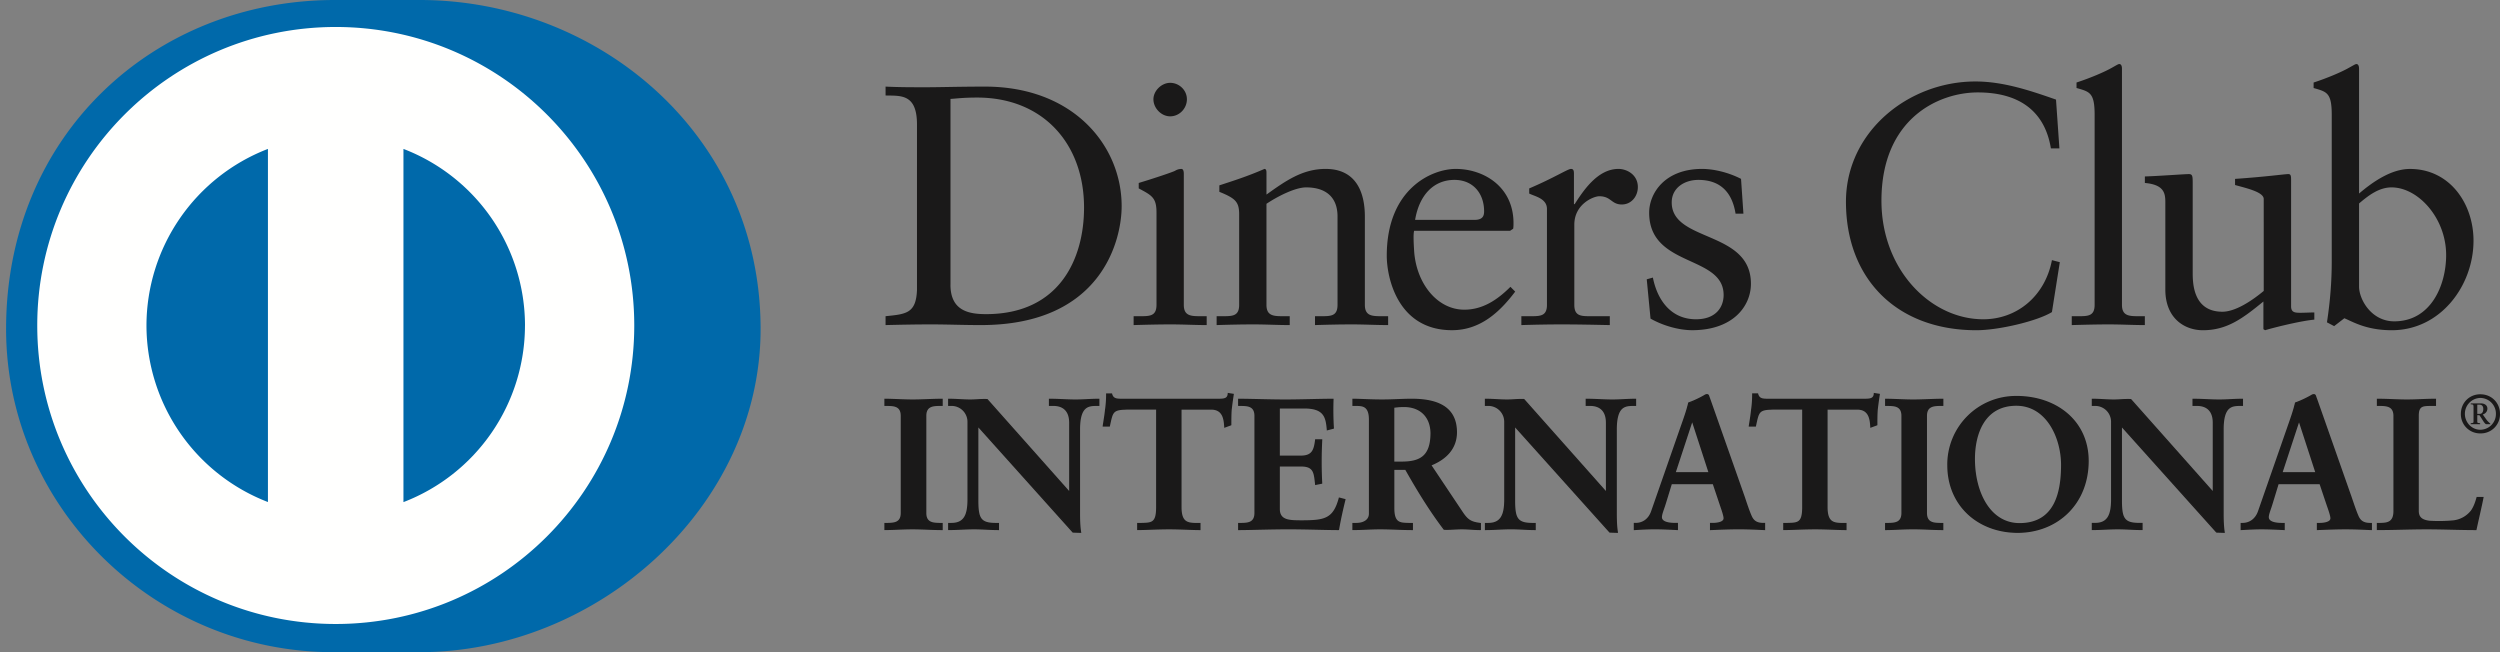 <svg xmlns="http://www.w3.org/2000/svg" width="92" height="24" fill="none" viewBox="0 0 92 24">
  <rect x="0" y="0" width="92" height="24" fill="#808080" stroke="none"/>
  <path fill="#FFFFFE" fill-rule="evenodd" d="M.727 12.207C.727 5.808 5.914.621 12.312.621c6.399 0 11.586 5.188 11.586 11.586 0 6.399-5.187 11.587-11.586 11.587-6.398 0-11.585-5.188-11.585-11.587Z" clip-rule="evenodd"/>
  <path fill="#0069AA" fill-rule="evenodd" d="M19.32 11.98a6.97 6.97 0 0 0-4.473-6.5v12.998a6.97 6.97 0 0 0 4.472-6.499Zm-9.46 6.495V5.48a6.976 6.976 0 0 0-4.47 6.498 6.974 6.974 0 0 0 4.47 6.497ZM12.355.993C6.288.995 1.372 5.912 1.371 11.979c0 6.067 4.917 10.983 10.984 10.984 6.068-.001 10.985-4.917 10.986-10.984C23.34 5.912 18.423.995 12.355.993ZM12.328 24C5.688 24.032.224 18.652.224 12.105.224 4.948 5.69-.001 12.328 0h3.112C22-.001 27.99 4.946 27.99 12.105 27.99 18.65 22 24 15.44 24h-3.112Z" clip-rule="evenodd"/>
  <path fill="#1A1919" fill-rule="evenodd" d="M33.745 4.582c0-1.13-.59-1.056-1.156-1.068v-.327c.49.024.993.024 1.484.024.528 0 1.244-.024 2.175-.024 3.255 0 5.029 2.174 5.029 4.4 0 1.246-.73 4.376-5.18 4.376-.64 0-1.233-.025-1.823-.025-.566 0-1.12.011-1.685.025v-.327c.754-.076 1.12-.101 1.156-.956V4.582Zm1.232 5.896c0 .969.692 1.082 1.308 1.082 2.716 0 3.608-2.05 3.608-3.922 0-2.351-1.509-4.048-3.935-4.048-.516 0-.754.037-.98.05v6.838Zm6.74 1.158h.238c.352 0 .604 0 .604-.416V7.813c0-.552-.189-.628-.654-.88v-.2c.59-.178 1.295-.415 1.345-.453a.444.444 0 0 1 .227-.063c.061 0 .087.075.087.177v4.826c0 .416.277.416.63.416h.212v.327c-.427 0-.868-.025-1.319-.025-.452 0-.905.012-1.37.025v-.327Zm1.345-7.355c-.328 0-.616-.302-.616-.628 0-.315.302-.605.616-.605.326 0 .616.265.616.605 0 .34-.277.628-.616.628Zm2.539 3.608c0-.464-.139-.59-.729-.83v-.238c.54-.176 1.055-.34 1.66-.605.037 0 .074.026.074.126v.818c.718-.515 1.334-.944 2.177-.944 1.067 0 1.444.78 1.444 1.76v3.244c0 .416.278.416.63.416h.226v.327c-.441 0-.88-.025-1.333-.025-.453 0-.906.011-1.358.025v-.327h.227c.352 0 .602 0 .602-.416V7.965c0-.717-.438-1.069-1.155-1.069-.403 0-1.044.326-1.46.604v3.72c0 .416.278.416.63.416h.226v.327c-.44 0-.88-.025-1.334-.025-.451 0-.904.011-1.356.025v-.327h.226c.352 0 .603 0 .603-.416V7.889Zm6.438.604c-.026.113-.026.302 0 .73.074 1.193.842 2.173 1.847 2.173.692 0 1.233-.377 1.698-.841l.175.176c-.578.767-1.294 1.42-2.325 1.42-2 0-2.401-1.936-2.401-2.74 0-2.465 1.659-3.195 2.538-3.195 1.02 0 2.114.642 2.126 1.975 0 .076 0 .15-.012.226l-.114.076H52.04Zm2.226-.402c.313 0 .35-.164.35-.316 0-.64-.39-1.155-1.093-1.155-.767 0-1.295.564-1.446 1.47h2.189Zm1.721 3.545h.34c.35 0 .602 0 .602-.416V7.688c0-.39-.464-.466-.653-.566v-.188c.918-.39 1.42-.718 1.536-.718.073 0 .11.038.11.165v1.131h.027c.314-.49.843-1.296 1.61-1.296.313 0 .715.214.715.667 0 .34-.238.642-.59.642-.39 0-.39-.303-.83-.303-.214 0-.918.29-.918 1.045v2.953c0 .416.25.416.603.416h.703v.327c-.691-.014-1.217-.025-1.758-.025-.516 0-1.044.011-1.497.025v-.327Zm4.84-1.422c.164.83.666 1.535 1.586 1.535.74 0 1.017-.453 1.017-.893 0-1.484-2.74-1.006-2.74-3.03 0-.704.566-1.61 1.949-1.61.401 0 .942.115 1.432.366l.088 1.282h-.289c-.126-.792-.565-1.244-1.37-1.244-.504 0-.98.288-.98.829 0 1.472 2.915 1.018 2.915 2.992 0 .83-.665 1.71-2.162 1.71-.502 0-1.094-.176-1.533-.427l-.139-1.446.226-.064Zm14.96-4.752h-.313c-.24-1.47-1.283-2.061-2.69-2.061-1.448 0-3.546.967-3.546 3.985 0 2.54 1.81 4.363 3.746 4.363 1.244 0 2.277-.855 2.528-2.176l.29.075-.29 1.836c-.528.328-1.95.668-2.78.668-2.94 0-4.8-1.899-4.8-4.728 0-2.578 2.3-4.426 4.764-4.426 1.018 0 1.998.328 2.966.667l.125 1.797Zm.454 6.174h.238c.353 0 .604 0 .604-.416v-7c0-.819-.188-.844-.666-.982v-.202c.502-.163 1.031-.389 1.296-.54.136-.075.237-.14.275-.14.076 0 .101.077.101.178v8.686c0 .416.277.416.629.416h.213v.327c-.427 0-.867-.025-1.32-.025-.452 0-.904.012-1.37.025v-.327Zm8.072-.366c0 .228.138.24.351.24.152 0 .34-.012.504-.012v.264c-.54.05-1.572.314-1.811.39l-.063-.039v-1.018c-.754.616-1.333 1.057-2.227 1.057-.678 0-1.382-.441-1.382-1.496v-3.22c0-.327-.05-.641-.753-.703v-.24c.453-.012 1.457-.087 1.62-.087.14 0 .14.088.14.365v3.243c0 .377 0 1.457 1.094 1.457.426 0 .992-.326 1.52-.765V7.323c0-.251-.603-.39-1.055-.514v-.226c1.13-.077 1.835-.177 1.96-.177.102 0 .102.088.102.226v4.639Zm2.501-4.148c.503-.427 1.182-.905 1.874-.905 1.458 0 2.338 1.27 2.338 2.64 0 1.647-1.207 3.295-3.006 3.295-.929 0-1.42-.303-1.747-.441l-.376.29-.264-.139c.113-.741.176-1.47.176-2.238V4.22c0-.818-.19-.843-.667-.981v-.202c.503-.163 1.031-.389 1.295-.54.139-.075.239-.14.277-.14.075 0 .1.077.1.178v4.588Zm0 3.42c0 .477.453 1.283 1.295 1.283 1.345 0 1.91-1.32 1.91-2.44 0-1.358-1.029-2.489-2.01-2.489-.466 0-.855.302-1.195.592v3.054ZM39.361 18.13l.014-.013v-2.565c0-.561-.39-.643-.596-.643h-.15v-.206c.322 0 .637.027.958.027.28 0 .562-.027.841-.027v.206h-.102c-.288 0-.61.054-.61.868v3.113c0 .24.007.479.04.691h-.26l-3.522-3.927v2.819c0 .596.116.8.643.8h.117v.206c-.295 0-.589-.027-.883-.027-.307 0-.622.026-.93.026v-.205h.096c.472 0 .615-.322.615-.867v-2.883a.614.614 0 0 0-.622-.614h-.09v-.206c.26 0 .528.027.787.027.206 0 .404-.027.61-.027l3.044 3.427Z" clip-rule="evenodd"/>
  <path fill="#1A1919" fill-rule="evenodd" d="m39.757 19.61-.282-.01-3.471-3.87v2.743c.008.595.098.764.613.77h.147v.265h-.03c-.296 0-.59-.028-.883-.028-.306 0-.62.027-.93.027h-.03v-.264h.126c.452-.002.581-.293.586-.838v-2.88a.585.585 0 0 0-.593-.587h-.12v-.265h.03c.262 0 .53.027.787.027.204 0 .401-.027.632-.016l3.006 3.384v-2.516c-.003-.543-.366-.61-.565-.614h-.181v-.265h.03c.323 0 .638.027.958.027.278 0 .558-.027.841-.027h.03v.265h-.132c-.282.007-.572.032-.58.84v3.112c0 .24.007.478.04.686l.006.034h-.035Zm-.26-.06h.227a4.6 4.6 0 0 1-.036-.66v-3.113c0-.82.344-.898.638-.899h.072v-.146c-.27.003-.54.027-.812.027-.313 0-.617-.024-.926-.027l-.001.146h.12c.211 0 .625.094.625.674l-.009 2.586-.013.013-.023.022-3.043-3.44c-.203 0-.4.026-.61.026-.25 0-.507-.024-.755-.027l-.001.146h.06c.321 0 .651.246.651.646v2.881c0 .548-.152.897-.644.899l-.066-.002v.147c.296-.002.602-.027.9-.027.286 0 .57.025.853.027v-.145h-.087c-.538-.002-.671-.236-.672-.831v-2.896l3.552 3.973Zm-.152-1.434v-.002l-.005-.005.005.007Zm2.108-3.071c-.513 0-.533.124-.636.623h-.205c.027-.192.06-.383.082-.582.027-.192.041-.383.041-.58h.164c.055.205.226.197.412.197h3.528c.186 0 .356-.007.37-.212l.164.028c-.027.184-.055.369-.075.554-.013.185-.013.369-.013.553l-.206.077c-.014-.253-.047-.658-.506-.658h-1.122v3.64c0 .527.24.588.568.588h.13v.205c-.267 0-.746-.026-1.114-.026-.411 0-.89.026-1.158.026v-.205h.13c.378 0 .568-.034.568-.574v-3.654h-1.122Z" clip-rule="evenodd"/>
  <path fill="#1A1919" fill-rule="evenodd" d="M44.15 19.508c-.27 0-.748-.028-1.116-.028-.41 0-.889.027-1.157.027h-.03v-.264h.16c.378-.009.53-.013.538-.544v-3.625h-1.092v-.06h1.151V18.7c0 .55-.221.604-.596.605h-.102v.145c.27-.002.731-.027 1.128-.027.357 0 .813.025 1.085.026v-.144h-.1c-.331 0-.597-.082-.597-.62v-3.67h1.151c.459.002.52.392.534.647l.148-.055c0-.178 0-.357.013-.537.02-.177.045-.35.07-.526l-.103-.017c-.032.199-.225.21-.396.207h-3.564c-.161 0-.337-.008-.398-.199h-.113a4.05 4.05 0 0 1-.04.555c-.02.188-.052.369-.076.55h.145c.09-.477.149-.631.66-.624v.06c-.506.01-.495.094-.607.6l-.005.023h-.263l.003-.036c.028-.19.063-.383.083-.581.028-.19.041-.38.041-.576v-.03h.218l.005.021c.046.173.172.174.347.177h3.564c.19-.003.33-.005.34-.184l.003-.033.031.007.194.03-.005.03a16.04 16.04 0 0 0-.075.552c-.013.183-.013.367-.013.552v.02l-.02.008-.242.089-.001-.04c-.02-.257-.045-.63-.478-.63h-1.092v3.61c.007.517.212.553.538.56h.16v.264h-.03Zm1.441-.235h.097c.245 0 .506-.034.506-.39V15.3c0-.356-.26-.39-.506-.39h-.097v-.206c.416 0 1.13.027 1.703.027.576 0 1.286-.027 1.751-.027-.012.295-.005.747.015 1.047l-.206.055c-.033-.445-.115-.8-.834-.8h-.95v1.791h.813c.41 0 .5-.231.54-.601h.205a15.63 15.63 0 0 0 0 1.58l-.205.04c-.04-.41-.06-.676-.533-.676h-.82v1.593c0 .445.395.445.834.445.82 0 1.183-.055 1.388-.834l.191.048c-.088.363-.17.724-.231 1.088-.439 0-1.226-.027-1.84-.027-.617 0-1.43.026-1.82.026v-.205Z" clip-rule="evenodd"/>
  <path fill="#1A1919" fill-rule="evenodd" d="M49.251 19.508c-.439 0-1.226-.029-1.84-.029-.616 0-1.43.029-1.82.029h-.029v-.265h.126c.247-.004.472-.026.475-.36v-3.584c-.003-.334-.228-.356-.475-.36h-.126v-.266h.03c.417 0 1.129.027 1.702.027.575 0 1.286-.027 1.751-.027h.03v.032a10.84 10.84 0 0 0 .013 1.043l.001.024-.023.007-.24.063-.001-.035c-.04-.444-.1-.767-.805-.774h-.922v1.733h.785c.394-.004.465-.205.511-.574l.002-.028h.263v.031a15.318 15.318 0 0 0-.001 1.578v.025l-.024.006-.238.047-.002-.032c-.047-.417-.05-.646-.504-.651h-.792v1.564c.001.416.36.413.806.416.823-.005 1.153-.046 1.36-.813l.006-.027.03.004.218.057-.006.029c-.089.361-.17.723-.232 1.085l-.005.024h-.024Zm-.025-.06c.06-.346.138-.69.221-1.035l-.134-.034c-.205.765-.602.833-1.41.828-.43 0-.861 0-.864-.475v-1.623h.85c.479-.005.527.283.56.672l.149-.03a14.5 14.5 0 0 1 0-1.527h-.148c-.039.357-.15.606-.567.602h-.844v-1.852h.981c.712-.005.83.363.86.793l.148-.04c-.012-.193-.02-.441-.02-.67 0-.117.003-.228.007-.325-.465.003-1.159.027-1.721.027s-1.254-.024-1.673-.027v.146h.067c.243 0 .534.043.536.421v3.584c-.002.378-.293.42-.536.421h-.067v.144c.398 0 1.19-.026 1.79-.026.604 0 1.374.025 1.815.026Zm1.181-4.02c0-.499-.274-.52-.486-.52h-.124v-.205c.22 0 .644.027 1.061.027.41 0 .739-.027 1.101-.027.86 0 1.629.232 1.629 1.205 0 .615-.41.99-.951 1.204l1.169 1.75c.192.29.328.37.664.41v.207c-.226 0-.445-.027-.67-.027-.212 0-.432.026-.643.026-.527-.69-.98-1.429-1.423-2.217h-.451v1.465c0 .527.245.547.559.547h.124v.206c-.39 0-.786-.027-1.177-.027-.328 0-.65.026-.992.026v-.205h.124c.254 0 .486-.116.486-.369v-3.476Zm.876 1.587h.334c.685 0 1.054-.26 1.054-1.067 0-.609-.39-.998-1-.998-.205 0-.293.02-.388.027v2.038Z" clip-rule="evenodd"/>
  <path fill="#1A1919" fill-rule="evenodd" d="M54.47 19.508c-.23 0-.447-.028-.672-.028-.209 0-.427.027-.666.016-.524-.689-.974-1.423-1.416-2.204h-.404v1.433c.007.515.214.51.53.518h.154v.265h-.03c-.392 0-.79-.028-1.177-.028-.327 0-.648.027-.992.027h-.03v-.264h.154c.246-.002.454-.109.455-.339v-3.476c-.005-.485-.243-.483-.455-.49h-.153v-.265h.03c.22 0 .643.027 1.06.027.409 0 .737-.027 1.101-.027.863.002 1.656.24 1.658 1.233 0 .618-.408 1.004-.935 1.219l1.149 1.72c.191.285.31.355.643.398l.025.004v.26h-.03Zm-3.188-2.276h.468l.008.015c.446.786.895 1.525 1.399 2.202.208 0 .428-.027.641-.027.218 0 .43.023.642.026v-.15c-.32-.039-.471-.136-.658-.42l-1.191-1.78.034-.014c.535-.21.932-.576.933-1.178 0-.949-.739-1.169-1.599-1.174-.36 0-.689.028-1.1.028-.403 0-.809-.025-1.032-.027v.145h.094c.212 0 .514.036.514.55v3.476c0 .275-.257.4-.514.4h-.094v.144c.328 0 .64-.026.962-.026.382 0 .768.025 1.147.026v-.144h-.094c-.312 0-.59-.04-.59-.58v-1.492h.03Zm0-.188h-.03v-2.095l.026-.002c.094-.007.186-.026.393-.026.623 0 1.029.405 1.03 1.028-.002.817-.394 1.095-1.084 1.095h-.335Zm.335-.058c.677-.007 1.018-.242 1.025-1.037-.004-.597-.375-.968-.971-.97-.185 0-.272.016-.36.025v1.982h.306Zm7.497 1.144.012-.013v-2.565c0-.561-.389-.643-.594-.643h-.15v-.206c.322 0 .635.027.958.027.281 0 .56-.027.842-.027v.206h-.103c-.288 0-.609.054-.609.868v3.113c0 .24.007.479.04.691h-.259l-3.522-3.927v2.819c0 .596.115.8.642.8h.116v.206c-.294 0-.588-.027-.882-.027-.309 0-.623.026-.93.026v-.205h.094c.473 0 .617-.322.617-.867v-2.883a.613.613 0 0 0-.623-.614h-.089v-.206c.26 0 .528.027.788.027.203 0 .402-.027.608-.027l3.044 3.427Z" clip-rule="evenodd"/>
  <path fill="#1A1919" fill-rule="evenodd" d="m59.51 19.61-.28-.01-3.473-3.869v2.742c.008.595.098.764.614.77h.145v.265h-.03c-.296 0-.59-.029-.882-.029-.306 0-.622.029-.93.029h-.03v-.265h.125c.452-.002.582-.293.586-.84v-2.88a.583.583 0 0 0-.592-.585h-.12v-.265h.031c.261 0 .529.027.787.027.201 0 .4-.027.629-.018l3.007 3.386v-2.516c-.002-.543-.366-.61-.565-.614h-.18v-.265h.03c.323 0 .638.027.958.027.278 0 .558-.027.84-.027h.03v.265h-.131c-.283.007-.573.032-.58.84v3.112c0 .24.006.476.04.686l.004.034h-.033Zm-.259-.06h.224a4.677 4.677 0 0 1-.036-.66v-3.113c0-.82.347-.897.64-.899h.072v-.146c-.27.003-.54.027-.811.027-.315 0-.62-.024-.929-.027v.146h.121c.21.002.625.094.625.674l-.01 2.586-.012.013-.022.023-3.043-3.441c-.204 0-.402.026-.609.026-.253 0-.51-.024-.758-.027v.146h.06a.644.644 0 0 1 .651.645v2.88c0 .55-.154.9-.645.901h-.066v.145c.296-.002.6-.027.9-.027.288 0 .572.025.855.027v-.145h-.087c-.538 0-.673-.236-.674-.831v-2.895l3.554 3.972Zm-.154-1.434v-.001l-.005-.005.005.006Zm2.185.384c-.07.232-.152.412-.152.533 0 .206.288.24.513.24h.077v.205a15.597 15.597 0 0 0-.83-.026c-.246 0-.49.012-.738.026v-.205h.042c.266 0 .493-.158.594-.445l1.095-3.139c.09-.254.212-.596.254-.85.218-.074.492-.21.622-.293.021-.007.034-.014.054-.014.021 0 .034 0 .049.021.02.054.04.116.061.17l1.26 3.579c.082.239.163.492.25.698.084.192.228.273.454.273h.041v.205a19.517 19.517 0 0 0-.944-.026c-.335 0-.678.012-1.027.026v-.205h.075c.157 0 .425-.027.425-.198 0-.089-.061-.273-.138-.494l-.266-.793H61.5l-.218.712Zm.998-3.03h-.014l-.636 1.936h1.278l-.628-1.936Z" clip-rule="evenodd"/>
  <path fill="#1A1919" fill-rule="evenodd" d="M64.926 19.508c-.307-.014-.616-.029-.941-.029-.336 0-.677.015-1.026.029l-.032.001v-.267h.106c.158 0 .393-.036.394-.167.002-.078-.06-.266-.135-.483l-.26-.774h-1.51l-.212.691c-.07.233-.152.413-.151.525.002.167.258.208.485.208h.105v.267l-.031-.002c-.274-.013-.553-.028-.827-.028-.244 0-.491.015-.736.029l-.032.001v-.267h.071c.254 0 .467-.146.566-.424l1.095-3.14c.089-.253.213-.593.272-.867.214-.072.49-.21.621-.293.02-.007.038-.016.066-.016a.083.083 0 0 1 .075.04l.062.172 1.26 3.578c.08.24.162.492.252.695.079.182.205.254.424.255h.07v.267l-.03-.002Zm-1.939-.061c.339-.012.671-.025.998-.025.317 0 .615.013.912.025v-.144h-.01c-.234.002-.395-.09-.48-.292-.088-.206-.172-.46-.252-.7l-1.26-3.578-.058-.165c-.007-.006-.005-.006-.01-.006h-.013c-.014 0-.023.004-.04.008a2.53 2.53 0 0 1-.61.274c-.041.26-.164.6-.253.854l-1.095 3.14c-.104.297-.344.466-.622.465h-.011v.144c.234-.012.47-.025.708-.025.265 0 .535.013.797.025v-.144h-.044c-.224-.003-.535-.027-.543-.27 0-.135.084-.31.151-.541l.226-.732h1.595l.274.812c.077.22.139.403.139.503-.01.21-.298.224-.453.228h-.046v.144Zm-1.398-2.012.655-1.996h.056l.65 1.996h-1.36Zm.082-.06h1.197l-.595-1.833-.602 1.833Zm3.558-2.33c-.513 0-.534.124-.637.623h-.206c.027-.192.062-.383.083-.582.027-.192.04-.383.04-.58h.166c.053.205.225.197.41.197h3.53c.184 0 .355-.007.368-.212l.164.028c-.026.184-.053.369-.074.554-.015.185-.015.369-.015.553l-.205.077c-.012-.253-.046-.658-.506-.658h-1.121v3.64c0 .527.24.588.567.588h.13v.205c-.266 0-.744-.026-1.115-.026-.41 0-.89.026-1.156.026v-.205h.13c.377 0 .568-.034.568-.574v-3.654h-1.12Z" clip-rule="evenodd"/>
  <path fill="#1A1919" fill-rule="evenodd" d="M67.924 19.508c-.269 0-.748-.028-1.116-.028-.408 0-.887.027-1.156.027h-.03v-.264h.16c.378-.009.529-.013.538-.544v-3.625h-1.091v-.06h1.15V18.7c0 .55-.22.603-.597.604h-.1v.146c.27-.002.73-.027 1.126-.027.358 0 .816.025 1.086.027v-.146h-.1c-.33 0-.597-.08-.597-.618v-3.67h1.15c.46.001.52.391.533.646l.149-.055c0-.178 0-.357.015-.536.018-.177.044-.352.07-.526l-.104-.018c-.032.199-.225.21-.395.207H65.05c-.162.002-.336-.008-.398-.199h-.112a3.99 3.99 0 0 1-.042.555c-.019.19-.052.37-.078.55h.147c.09-.477.15-.632.662-.624v.06c-.507.008-.496.094-.608.6l-.005.023h-.264l.004-.034c.03-.192.063-.384.083-.582.028-.191.04-.38.04-.577v-.03h.218l.005.021c.048.173.173.174.348.177h3.565c.19-.003.327-.005.34-.184v-.033l.032.007.195.03-.005.03a13.9 13.9 0 0 0-.075.552c-.014.183-.014.367-.014.552v.02l-.02.008-.242.089v-.04c-.019-.257-.046-.63-.478-.63h-1.093v3.61c.007.517.212.553.538.56h.16v.264h-.029Zm1.476-.235h.096c.246 0 .505-.034.505-.39V15.3c0-.356-.259-.39-.505-.39H69.4v-.206c.267 0 .677.027 1.011.027.343 0 .754-.027 1.076-.027v.206h-.096c-.247 0-.507.034-.507.39v3.584c0 .356.26.39.507.39h.096v.206c-.329 0-.74-.027-1.081-.027-.336 0-.74.026-1.006.026v-.205Z" clip-rule="evenodd"/>
  <path fill="#1A1919" fill-rule="evenodd" d="M71.487 19.508c-.33 0-.74-.029-1.081-.029-.335 0-.739.029-1.006.029h-.03v-.265h.126c.246-.004.474-.026.476-.36v-3.584c-.002-.334-.23-.356-.476-.36h-.125v-.266h.029c.267 0 .679.027 1.011.027.341 0 .752-.027 1.076-.027h.029v.265h-.125c-.25.005-.475.027-.478.361v3.584c.003.334.228.356.478.36h.124v.265h-.028Zm-.031-.06v-.145h-.065c-.245 0-.535-.043-.535-.42v-3.584c0-.378.29-.42.535-.42h.065v-.146c-.315.002-.712.026-1.045.026-.324 0-.716-.024-.981-.027v.146h.066c.243 0 .534.043.535.421v3.584c0 .378-.292.42-.535.42h-.066v.145c.263-.003.65-.026.976-.026.332 0 .727.025 1.05.026Zm2.759-4.848c1.458 0 2.62.905 2.62 2.362 0 1.573-1.128 2.62-2.585 2.62-1.45 0-2.559-.986-2.559-2.457a2.488 2.488 0 0 1 2.524-2.524Zm.103 4.68c1.328 0 1.56-1.17 1.56-2.168 0-1-.54-2.21-1.676-2.21-1.197 0-1.553 1.067-1.553 1.983 0 1.224.561 2.395 1.67 2.395Z" clip-rule="evenodd"/>
  <path fill="#1A1919" fill-rule="evenodd" d="M71.66 17.125a2.523 2.523 0 0 1 2.554-2.554v.06a2.46 2.46 0 0 0-2.495 2.494c.003 1.454 1.094 2.425 2.531 2.425 1.442 0 2.555-1.031 2.556-2.59-.001-1.438-1.145-2.328-2.592-2.33v-.06c1.469.002 2.648.915 2.65 2.39 0 1.59-1.143 2.647-2.614 2.65-1.463-.003-2.587-.998-2.59-2.485Zm.959-.24c.002-.92.361-2.014 1.582-2.014 1.162.003 1.704 1.236 1.706 2.24-.002.998-.237 2.197-1.589 2.197v-.058c1.3-.001 1.527-1.14 1.529-2.138 0-.991-.534-2.179-1.646-2.18-1.173 0-1.52 1.042-1.523 1.953 0 1.218.557 2.363 1.64 2.365v.058c-1.135-.001-1.697-1.192-1.7-2.423Zm8.826 1.245.015-.013v-2.565c0-.561-.392-.643-.597-.643h-.149v-.206c.32 0 .636.027.957.027.281 0 .561-.027.842-.027v.206h-.103c-.286 0-.61.054-.61.868v3.113c0 .24.008.479.043.691h-.26l-3.524-3.927v2.819c0 .596.117.8.642.8h.118v.206c-.295 0-.588-.027-.883-.027-.308 0-.623.026-.93.026v-.205h.096c.472 0 .615-.322.615-.867v-2.883a.613.613 0 0 0-.623-.614h-.089v-.206c.26 0 .527.027.787.027.205 0 .403-.027.609-.027l3.044 3.427Z" clip-rule="evenodd"/>
  <path fill="#1A1919" fill-rule="evenodd" d="m81.843 19.61-.283-.01-3.472-3.869v2.742c.008.595.099.763.612.769h.148v.265h-.03c-.296 0-.59-.027-.882-.027-.306 0-.621.027-.932.027h-.027v-.265h.124c.45-.001.58-.292.586-.837v-2.882a.583.583 0 0 0-.593-.585h-.117v-.265h.027c.263 0 .53.027.788.027.203 0 .4-.027.632-.016l3.005 3.384v-2.516c-.002-.543-.366-.61-.566-.614h-.18v-.265h.031c.322 0 .637.027.956.027.28 0 .559-.027.843-.027h.03v.265h-.133c-.282.007-.573.033-.579.84v3.112c0 .24.006.478.039.686l.006.034h-.033Zm-.26-.06h.224a4.844 4.844 0 0 1-.036-.66v-3.113c0-.822.345-.897.639-.899h.074v-.146c-.271.003-.54.027-.814.027-.312 0-.618-.024-.927-.027v.146h.12c.211.002.624.095.624.674l-.007 2.586-.013.013-.022.023-3.044-3.441c-.203 0-.402.026-.609.026-.252 0-.51-.024-.758-.027v.146h.06a.645.645 0 0 1 .652.645v2.882c0 .548-.153.897-.645.899h-.067v.145c.297-.002.601-.027.902-.027.285 0 .57.025.853.027v-.145H78.7c-.536 0-.671-.236-.671-.831v-2.896l3.553 3.973Zm-.154-1.434v-.001l-.005-.005.005.006Zm2.183.384c-.067.232-.15.412-.15.533 0 .206.289.24.513.24h.076v.205a15.595 15.595 0 0 0-.828-.026c-.246 0-.492.012-.738.026v-.205h.04c.267 0 .494-.158.594-.445l1.097-3.139c.088-.254.212-.596.251-.85.22-.074.493-.21.625-.293.019-.007.033-.014.054-.014.02 0 .033 0 .047.021.02.054.041.116.062.17l1.258 3.579c.082.239.165.492.254.698.082.192.226.273.451.273h.042v.205a19.526 19.526 0 0 0-.945-.026c-.334 0-.677.012-1.026.026v-.205h.076c.156 0 .424-.027.424-.198 0-.089-.061-.273-.138-.494l-.266-.793h-1.553l-.22.712Zm1-3.03H84.6l-.638 1.936h1.281l-.63-1.936Z" clip-rule="evenodd"/>
  <path fill="#1A1919" fill-rule="evenodd" d="M87.257 19.508c-.308-.013-.615-.028-.942-.028-.333 0-.676.015-1.025.027l-.03.002v-.266h.104c.159 0 .395-.037.395-.168.002-.078-.06-.265-.137-.483l-.26-.774h-1.51l-.211.691c-.069.234-.15.413-.149.524 0 .168.257.21.483.21h.104v.266l-.03-.002c-.274-.012-.554-.027-.826-.027-.245 0-.49.015-.738.027l-.03.002v-.266h.07c.254-.001.468-.147.568-.425l1.094-3.14c.088-.253.211-.593.271-.866.215-.074.49-.211.623-.294a.16.16 0 0 1 .065-.015.077.077 0 0 1 .074.04c.021.054.041.116.063.171l1.258 3.578c.083.24.164.492.253.696.08.181.205.253.423.255h.07v.266l-.03-.002Zm-1.94-.06c.34-.013.672-.026.998-.026.318 0 .616.013.914.025v-.144h-.012c-.231.001-.393-.09-.478-.292-.09-.206-.172-.46-.254-.7l-1.258-3.578a6.437 6.437 0 0 1-.058-.163c-.006-.008-.006-.008-.01-.008h-.013c-.015 0-.023.004-.039.009-.134.084-.407.22-.61.273-.042.26-.166.6-.254.854l-1.096 3.14c-.104.297-.343.466-.623.465h-.01v.144c.236-.012.47-.025.709-.025.265 0 .535.013.798.025v-.144h-.046c-.223-.003-.534-.026-.543-.27.002-.135.086-.31.153-.541l.225-.732h1.594l.275.812c.075.22.138.402.138.503-.01.209-.298.224-.453.228h-.046v.144Zm-1.397-2.013.657-1.996h.056l.647 1.996h-1.36Zm.083-.06H85.2l-.596-1.832-.601 1.832Zm4.98 1.433c0 .275.19.355.41.384.28.02.588.02.903-.015a.974.974 0 0 0 .656-.37c.11-.15.17-.341.213-.491h.198c-.076.39-.171.773-.254 1.163-.6 0-1.204-.027-1.805-.027-.603 0-1.204.026-1.806.026v-.205h.095c.247 0 .514-.034.514-.458V15.3c0-.356-.267-.39-.514-.39h-.095v-.206c.362 0 .718.027 1.08.027.35 0 .691-.027 1.041-.027v.206h-.172c-.26 0-.464.007-.464.37v3.529Z" clip-rule="evenodd"/>
  <path fill="#1A1919" fill-rule="evenodd" d="M91.11 19.508c-.604 0-1.206-.028-1.806-.028-.602 0-1.204.027-1.807.027h-.03v-.264h.126c.247-.006.482-.023.485-.428v-3.517c-.003-.333-.237-.355-.485-.36h-.125v-.265h.029c.364 0 .72.027 1.08.027.349 0 .69-.027 1.042-.027h.027v.265h-.2c-.264.007-.43-.005-.435.34v3.53c.002.255.17.323.383.354a5.541 5.541 0 0 0 .897-.014.958.958 0 0 0 .637-.357c.106-.146.165-.334.207-.483l.005-.022h.258l-.006.036c-.077.39-.171.773-.254 1.163l-.006.023h-.022Zm-.025-.06c.079-.371.168-.735.242-1.103h-.141a1.546 1.546 0 0 1-.21.481 1.017 1.017 0 0 1-.678.381 5.26 5.26 0 0 1-.91.013c-.222-.024-.437-.12-.437-.413v-3.529c0-.38.24-.4.496-.4h.14v-.146c-.336.003-.669.028-1.01.028-.353 0-.7-.025-1.05-.027v.145h.066c.244 0 .542.043.542.42v3.517c0 .443-.297.488-.542.488h-.066v.145c.591 0 1.183-.026 1.777-.026.595 0 1.188.025 1.78.026Zm-58.51-.175h.096c.246 0 .506-.034.506-.39V15.3c0-.356-.26-.39-.506-.39h-.096v-.206c.267 0 .677.027 1.013.027.342 0 .752-.027 1.074-.027v.206h-.097c-.245 0-.505.034-.505.39v3.584c0 .356.26.39.505.39h.097v.206c-.328 0-.74-.027-1.08-.027-.336 0-.74.026-1.007.026v-.205Z" clip-rule="evenodd"/>
  <path fill="#1A1919" fill-rule="evenodd" d="M34.662 19.508c-.331 0-.74-.028-1.081-.028-.335 0-.737.027-1.006.027h-.03v-.264h.126c.248-.006.474-.026.476-.36v-3.584c-.002-.335-.228-.356-.476-.36h-.126v-.266h.03c.269 0 .679.027 1.013.027.34 0 .75-.027 1.074-.027h.03v.265h-.126c-.248.005-.475.026-.477.361v3.584c.002.334.229.354.477.36h.126v.265h-.03Zm-.03-.059v-.146h-.066c-.244 0-.535-.043-.537-.42v-3.584c.002-.378.293-.42.537-.42h.066v-.146c-.315 0-.712.027-1.044.027-.325 0-.718-.025-.983-.027v.146h.066c.244 0 .535.042.535.42v3.584c0 .378-.291.42-.535.42h-.066v.146c.265-.002.652-.027.976-.027.333 0 .729.025 1.051.027ZM91.28 14.51c.412 0 .72.316.72.721a.705.705 0 0 1-.72.718.705.705 0 0 1-.72-.718c0-.405.307-.722.72-.722Zm0 1.305a.58.58 0 0 0 .57-.584.58.58 0 0 0-.57-.587.582.582 0 0 0-.572.587c0 .31.247.584.571.584Zm-.359-.204v-.035c.088-.013.105-.01.105-.064v-.534c0-.075-.008-.101-.102-.097v-.037h.369c.126 0 .243.06.243.192 0 .107-.07.186-.17.217l.118.165a.765.765 0 0 0 .159.17v.023h-.14c-.068 0-.127-.142-.26-.331h-.079v.238c0 .047.016.045.105.058v.035h-.348Zm.243-.38h.085c.093 0 .136-.07.136-.184 0-.114-.067-.155-.14-.155h-.081v.339Z" clip-rule="evenodd"/>
</svg>
